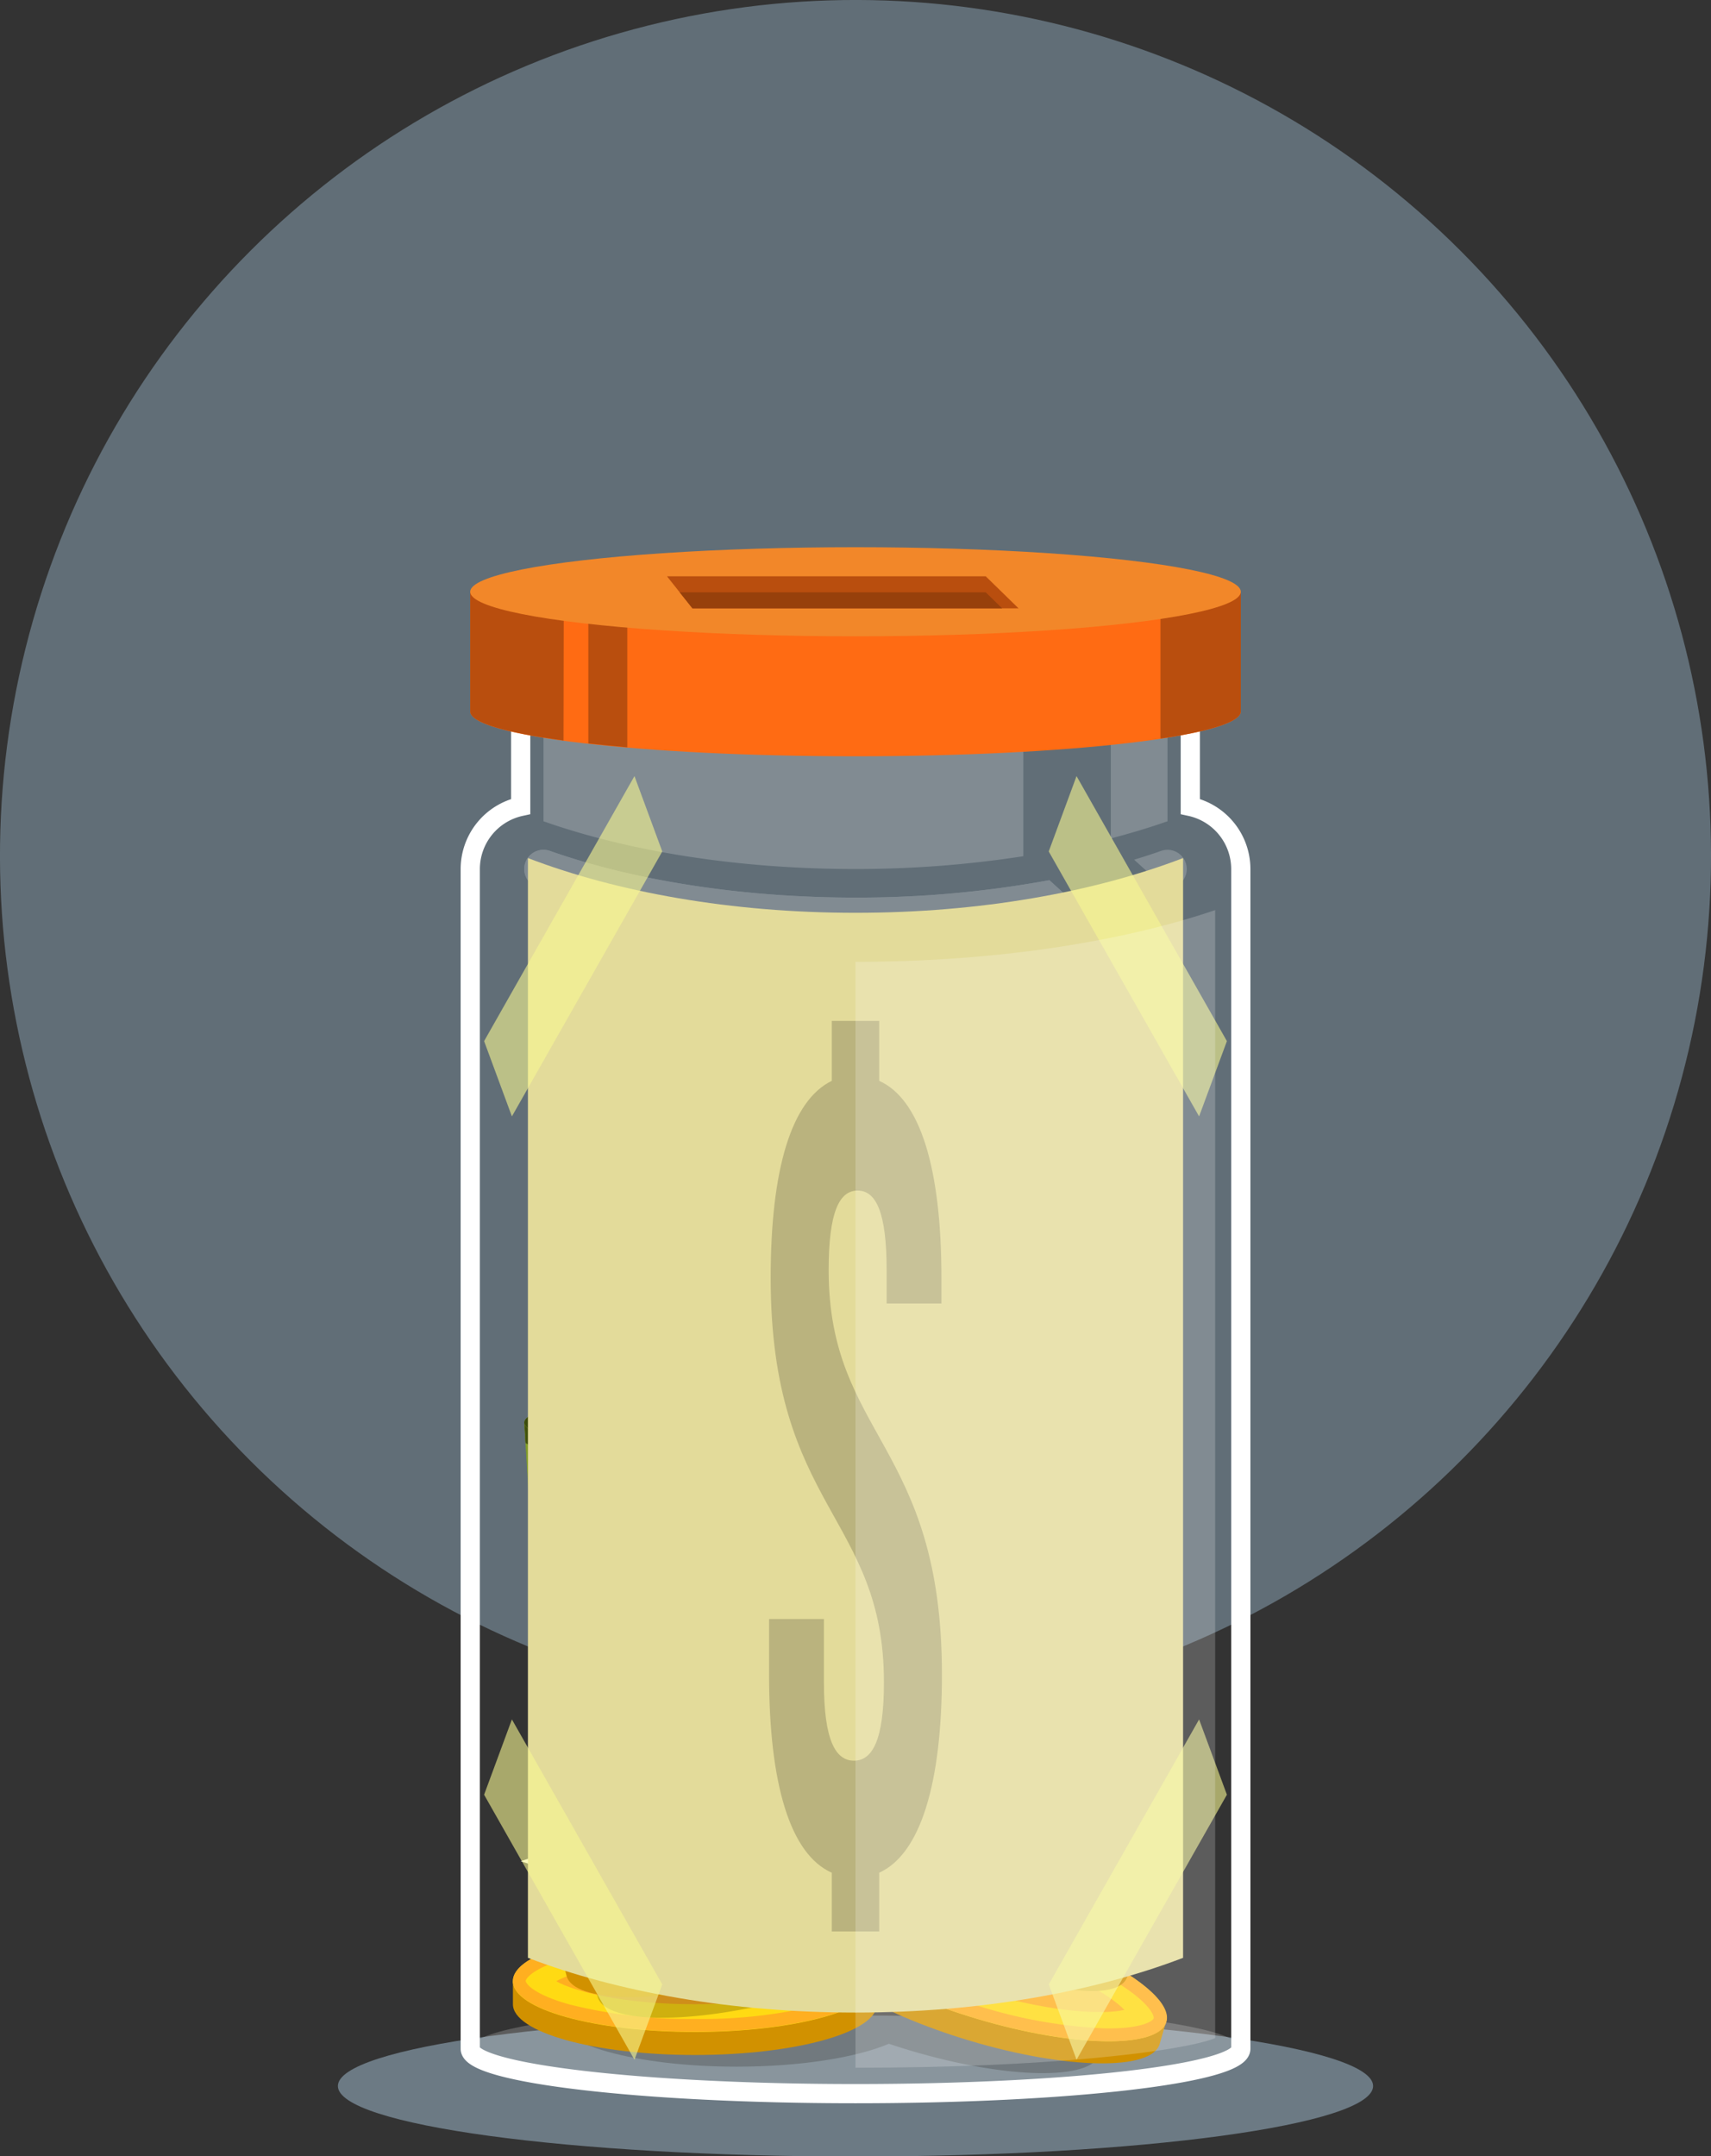 <svg xmlns="http://www.w3.org/2000/svg" viewBox="0 0 267.06 336.44"><rect x="0" y="0" width="267.06" height="336.44" fill="#333333" stroke="none"/><g id="Layer_2" data-name="Layer 2"><g id="OBJECTS"><circle cx="133.53" cy="133.53" r="133.53" transform="translate(-55.31 133.53) rotate(-45)" style="fill:#616e77"/><path d="M135.9,275.29a23.22,23.22,0,1,1-23.22-23.22A23.21,23.21,0,0,1,135.9,275.29Z" style="fill:#ffda13"/><path d="M128,275.29A15.33,15.33,0,1,1,112.68,260,15.33,15.33,0,0,1,128,275.29Z" style="fill:#ffaf20"/><path d="M112.68,255.07a20.22,20.22,0,1,1-20.22,20.22,20.24,20.24,0,0,1,20.22-20.22m0-3a23.22,23.22,0,1,0,23.22,23.22,23.23,23.23,0,0,0-23.22-23.22Z" style="fill:#ffaf20"/><path d="M112.68,252.07a23.22,23.22,0,1,0,23.22,23.22A23.23,23.23,0,0,0,112.68,252.07Z" style="fill:#110e00;opacity:0.2"/><path d="M137.06,169.27a23.22,23.22,0,1,1-23.22-23.22A23.23,23.23,0,0,1,137.06,169.27Z" style="fill:#ffda13"/><path d="M129.16,169.27a15.32,15.32,0,1,1-15.32-15.33A15.32,15.32,0,0,1,129.16,169.27Z" style="fill:#ffaf20"/><path d="M113.84,149.05a20.22,20.22,0,1,1-20.22,20.22,20.24,20.24,0,0,1,20.22-20.22m0-3a23.22,23.22,0,1,0,23.22,23.22,23.22,23.22,0,0,0-23.22-23.22Z" style="fill:#ffaf20"/><path d="M113.84,146.05a23.22,23.22,0,1,0,23.22,23.22A23.22,23.22,0,0,0,113.84,146.05Z" style="fill:#110e00;opacity:0.2"/><path d="M113.84,146.05a23.1,23.1,0,0,0-11.42,3c0,.59-.07,1.19-.07,1.8A23.2,23.2,0,0,0,137,171.06c.05-.59.08-1.19.08-1.79A23.22,23.22,0,0,0,113.84,146.05Z" style="fill:#110e00;opacity:0.2"/><path d="M182.34,285.13a23.22,23.22,0,1,1-23.22-23.22A23.22,23.22,0,0,1,182.34,285.13Z" style="fill:#ffda13"/><path d="M174.45,285.13a15.33,15.33,0,1,1-15.33-15.32A15.32,15.32,0,0,1,174.45,285.13Z" style="fill:#ffaf20"/><path d="M159.12,264.91a20.22,20.22,0,1,1-20.22,20.22,20.24,20.24,0,0,1,20.22-20.22m0-3a23.22,23.22,0,1,0,23.22,23.22,23.23,23.23,0,0,0-23.22-23.22Z" style="fill:#ffaf20"/><path d="M159.12,261.91a23.22,23.22,0,1,0,23.22,23.22A23.23,23.23,0,0,0,159.12,261.91Z" style="fill:#110e00;opacity:0.2"/><path d="M95.89,218.12c-7.87.49-14.17,2.23-14.06,3.89l.73,11.88,25.64-1.59-.77-12.48C107.35,218.5,102.18,217.73,95.89,218.12Z" style="fill:#829f26"/><path d="M95.89,218.12c-7.87.49-14.17,2.23-14.06,3.89l.19,3.17c.1-1.66,2.07-2.56,2.07-2.56,1.31-.71,5.45-1.89,11.93-2.29a30.45,30.45,0,0,1,9.25.52s1.82.42,2.29,1.1l-.13-2.13C107.35,218.5,102.18,217.73,95.89,218.12Z" style="fill:#3b4b0b"/><path d="M107.43,219.82,109,245.33l-9.12.56c-.06-1-1.46-23.57-1.46-23.57S106.9,221.72,107.43,219.82Z" style="fill:#8faf2a"/><path d="M103.12,224s3.06-.41,4.46-1.7l-.15-2.44c-.53,1.9-9,2.5-9,2.5s.06.86.14,2.26l2.21-.27C101.48,224.22,102.29,224.11,103.12,224Z" style="fill:#475a0d"/><polygon points="98.43 222.31 98.65 225.77 100.59 225.65 100.42 223.05 98.43 222.31" style="fill:#475a0d"/><path d="M99.87,224.68c-9.84.6-17.91-.59-18-2.67l4.54,73.55c.13,2.08,8.2,3.27,18,2.66,12.29-.76,22.12-3.48,22-6.08l-4.54-73.55C122,221.19,112.16,223.92,99.87,224.68Z" style="fill:#9dc02e"/><path d="M100,226.89c4-.25,14.12-1.11,19.89-3.74l4.24,68.69c-1.36,1.17-8.23,3.3-19.86,4.17-10.23.76-15.41-.86-18-2.79l.14,2.34c.13,2.08,8.2,3.27,18,2.66,12.29-.76,22.12-3.48,22-6.08l-4.54-73.55c.16,2.6-9.67,5.33-22,6.09-9.84.6-17.91-.59-18-2.67l.19,3.17C86.36,227.4,95.46,227.17,100,226.89Z" style="fill:#4e630e"/><path d="M121.87,219.28l-.18-.09c-.55,1.09-2.73,2.17-6,3.09a4.35,4.35,0,0,0,4.52,5.21,4.37,4.37,0,0,0,2.14-.72Z" style="fill:#4e630e"/><path d="M123.9,287.46a4.34,4.34,0,0,0-2.19,7.91c3-1,4.73-2.12,4.66-3.23l-.26-4.22A4.21,4.21,0,0,0,123.9,287.46Z" style="fill:#4e630e"/><path d="M107.58,222l.12.16Z" style="fill:#475a0d"/><path d="M90.4,244.25a21.84,21.84,0,0,0-7.1,1.66l1.77,28.57a21.31,21.31,0,0,0,7.25.77c10.2-.63,18-8.08,17.51-16.64S100.6,243.63,90.4,244.25Z" style="fill:#4e630e"/><path d="M94.87,224.83c-7.43,0-12.94-1.11-13-2.82l4.54,73.55c.11,1.71,5.61,2.82,13,2.82Z" style="fill:#110e00;opacity:0.2"/><path d="M104.33,256.92a23.22,23.22,0,0,0,21.3,23.14l-2.84-45.87A23.23,23.23,0,0,0,104.33,256.92Z" style="fill:#110e00;opacity:0.2"/><path d="M169.26,304.89c7.86-.49,14.16-2.23,14.06-3.89l-.74-11.88-25.64,1.58.77,12.48C157.8,304.51,163,305.28,169.26,304.89Z" style="fill:#829f26"/><path d="M169.26,304.89c7.86-.49,14.16-2.23,14.06-3.89l-.2-3.17c-.1,1.66-2.06,2.56-2.06,2.56-1.31.71-5.45,1.89-11.94,2.29a30,30,0,0,1-9.25-.53s-1.82-.41-2.29-1.09l.13,2.12C157.8,304.51,163,305.28,169.26,304.89Z" style="fill:#3b4b0b"/><path d="M157.71,303.18l-1.57-25.5,9.12-.56c.06,1,1.45,23.57,1.45,23.57S158.24,301.29,157.71,303.18Z" style="fill:#8faf2a"/><path d="M162,299s-3.06.42-4.46,1.71l.15,2.43c.53-1.89,9-2.49,9-2.49s-.05-.86-.14-2.26l-2.2.27C163.66,298.79,162.85,298.9,162,299Z" style="fill:#475a0d"/><polygon points="166.71 300.69 166.5 297.24 164.56 297.36 164.72 299.96 166.71 300.69" style="fill:#475a0d"/><path d="M165.28,298.33c9.83-.61,17.91.59,18,2.67l-4.55-73.55c-.12-2.08-8.2-3.27-18-2.66-12.29.75-22.13,3.48-22,6.08l4.54,73.54C143.15,301.81,153,299.09,165.28,298.33Z" style="fill:#9dc02e"/><path d="M165.14,296.12c-4,.24-14.12,1.11-19.89,3.74L141,231.17c1.37-1.17,8.24-3.3,19.86-4.17,10.23-.76,15.42.86,18,2.79l-.15-2.34c-.12-2.08-8.2-3.27-18-2.66-12.29.75-22.13,3.48-22,6.08l4.54,73.54c-.16-2.6,9.68-5.32,22-6.08,9.83-.61,17.91.59,18,2.67l-.2-3.17C178.78,295.61,169.68,295.84,165.14,296.12Z" style="fill:#4e630e"/><path d="M143.27,303.73l.18.09c.55-1.09,2.73-2.17,6-3.09a4.31,4.31,0,0,0-4.51-5.21,4.3,4.3,0,0,0-2.14.72Z" style="fill:#4e630e"/><path d="M141.24,235.55a4.34,4.34,0,0,0,2.19-7.91c-3,1-4.73,2.12-4.66,3.23l.26,4.22A4.34,4.34,0,0,0,141.24,235.55Z" style="fill:#4e630e"/><path d="M157.56,301a1.59,1.59,0,0,1-.11-.16Z" style="fill:#475a0d"/><path d="M174.74,278.75a21.52,21.52,0,0,0,7.1-1.65l-1.76-28.57a21.37,21.37,0,0,0-7.25-.77c-10.2.63-18,8.08-17.51,16.64S164.54,279.38,174.74,278.75Z" style="fill:#4e630e"/><path d="M170.27,298.18c7.44,0,12.94,1.1,13,2.82l-4.55-73.55c-.1-1.71-5.61-2.82-13-2.82Z" style="fill:#110e00;opacity:0.2"/><path d="M214.32,325.47c0,6.06-36.17,11-80.79,11s-80.79-4.91-80.79-11,36.17-11,80.79-11S214.32,319.41,214.32,325.47Z" style="fill:#6c7a84"/><ellipse cx="133.53" cy="319.66" rx="60.14" ry="6.96" style="fill:#fff;opacity:0.2"/><path d="M147.72,301.32c-15.05-4.46-28.25-4.68-29.5-.48l-.65,2.19c-.85,0-1.72,0-2.59,0-15.69,0-28.41,3.54-28.41,7.92v3.59c0,4.37,12.72,7.91,28.41,7.91,9.94,0,18.68-1.42,23.76-3.57,1.13.38,2.28.74,3.46,1.09,15.05,4.46,28.25,4.68,29.49.48l1-3.44C174,312.79,162.77,305.78,147.72,301.32Z" style="fill:#110e00;opacity:0.2"/><path d="M154,249a23.22,23.22,0,1,1-23.22-23.23A23.21,23.21,0,0,1,154,249Z" style="fill:#ffda13"/><path d="M146.11,249a15.33,15.33,0,1,1-15.33-15.33A15.32,15.32,0,0,1,146.11,249Z" style="fill:#ffaf20"/><path d="M130.78,228.8A20.22,20.22,0,1,1,110.56,249a20.25,20.25,0,0,1,20.22-20.23m0-3A23.22,23.22,0,1,0,154,249a23.23,23.23,0,0,0-23.22-23.23Z" style="fill:#ffaf20"/><path d="M159.73,111.36H84.83v16.78c13.21,4.65,30.18,7.45,48.7,7.45a171.32,171.32,0,0,0,26.2-2Z" style="fill:#fff;opacity:0.2"/><path d="M173.38,111.36v19.46c3.1-.81,6.06-1.7,8.85-2.68V111.36Z" style="fill:#fff;opacity:0.2"/><g style="opacity:0.2"><path d="M163.79,137.33a166,166,0,0,1-30.26,2.72c-17.43,0-34.37-2.59-47.7-7.29a3,3,0,0,0-2,5.66c14,4.92,31.61,7.63,49.7,7.63a169.36,169.36,0,0,0,35.77-3.71Z" style="fill:#fff"/><path d="M163.79,137.33a166,166,0,0,1-30.26,2.72c-17.43,0-34.37-2.59-47.7-7.29a3,3,0,0,0-2,5.66c14,4.92,31.61,7.63,49.7,7.63a169.36,169.36,0,0,0,35.77-3.71Z" style="fill:#fff"/><path d="M182.14,138.79l1.09-.37a3,3,0,0,0-2-5.66c-1.36.48-2.77.94-4.21,1.37Z" style="fill:#fff"/></g><path d="M185.79,125.83V111.36H81.27v14.47a10,10,0,0,0-7.87,9.76V319.66c0,3.84,26.92,7,60.13,7s60.14-3.12,60.14-7V135.59A10,10,0,0,0,185.79,125.83Z" style="fill:none;stroke:#fff;stroke-miterlimit:10;stroke-width:3px"/><path d="M193.67,111c0,3.84-26.93,7-60.14,7s-60.13-3.12-60.13-7V92.33H193.67Z" style="fill:#ff6b13"/><path d="M88,92.33H73.4V111c0,1.74,5.49,3.32,14.56,4.54Z" style="fill:#b94e0e"/><path d="M181.13,115.24c7.85-1.17,12.54-2.65,12.54-4.25V92.33H181.13Z" style="fill:#b94e0e"/><path d="M91.83,116q2.86.31,6.08.6V92.33H91.83Z" style="fill:#b94e0e"/><ellipse cx="133.53" cy="92.33" rx="60.14" ry="6.95" style="fill:#f28729"/><polygon points="158.98 94.92 108.08 94.92 104.11 89.92 153.86 89.92 158.98 94.92" style="fill:#b94e0e"/><polygon points="106.09 92.42 108.08 94.92 156.42 94.92 153.86 92.42 106.09 92.42" style="fill:#97400b"/><path d="M136.88,312.71c0,4.38-12.72,7.92-28.41,7.92s-28.41-3.54-28.41-7.92v-3.59h56.82Z" style="fill:#d19100"/><path d="M136.88,309.12c0,4.37-12.72,7.92-28.41,7.92s-28.41-3.55-28.41-7.92,12.72-7.92,28.41-7.92S136.88,304.75,136.88,309.12Z" style="fill:#ffda13"/><path d="M108.47,303.2A76.19,76.19,0,0,1,128,305.45c5.69,1.59,6.85,3.3,6.85,3.67s-1.16,2.09-6.85,3.67A76.19,76.19,0,0,1,108.47,315a76.19,76.19,0,0,1-19.56-2.25c-5.69-1.58-6.85-3.29-6.85-3.67s1.16-2.08,6.85-3.67a76.19,76.19,0,0,1,19.56-2.25m0-2c-15.69,0-28.41,3.55-28.41,7.92S92.78,317,108.47,317s28.41-3.55,28.41-7.92-12.72-7.92-28.41-7.92Z" style="fill:#ffaf20"/><path d="M108.47,305.53c11.55,0,19,2.08,21.65,3.59-2.61,1.51-10.11,3.59-21.65,3.59s-19-2.08-21.65-3.59c2.61-1.51,10.1-3.59,21.65-3.59" style="fill:#ffaf20"/><path d="M136.17,307.36c-2.87-3.52-14.18-6.16-27.7-6.16a94,94,0,0,0-11.68.71c-3.2,2.21-4.89,4.38-4.43,6.13l.91,3.47c1.11,4.23,14.31,4.43,29.49.45A90.24,90.24,0,0,0,136.17,307.36Z" style="fill:#110e00;opacity:0.2"/><path d="M181,318.92c-1.25,4.19-14.45,4-29.5-.48s-26.23-11.48-25-15.67l1-3.44L182,315.48Z" style="fill:#d19100"/><path d="M182,315.48c-1.25,4.19-14.45,4-29.5-.49s-26.23-11.47-25-15.66,14.45-4,29.49.48S183.23,311.28,182,315.48Z" style="fill:#ffda13"/><path d="M156.42,301.73a75.94,75.94,0,0,1,18.12,7.71c5,3.14,5.63,5.11,5.53,5.47s-1.71,1.66-7.62,1.57a76.55,76.55,0,0,1-19.39-3.4A76.49,76.49,0,0,1,135,305.37c-5-3.14-5.64-5.11-5.53-5.47s1.7-1.67,7.62-1.57a75.6,75.6,0,0,1,19.38,3.4m.57-1.92c-15-4.46-28.25-4.67-29.49-.48s9.95,11.21,25,15.66,28.25,4.68,29.5.49-10-11.21-25-15.67Z" style="fill:#ffaf20"/><path d="M155.76,304c11.07,3.28,17.67,7.41,19.74,9.59-2.93.71-10.71.57-21.78-2.71s-17.66-7.4-19.74-9.59c2.93-.71,10.71-.57,21.78,2.71" style="fill:#ffaf20"/><path d="M127.5,299.33l-1,3.44c-.53,1.77,1.17,4,4.43,6.41,8.68-3.61,14.19-7.83,13.4-10.83l-.38-1.44C135,295.64,128.36,296.43,127.5,299.33Z" style="fill:#110e00;opacity:0.2"/><path d="M143.4,293.87c1.11,4.22-10.3,10.88-25.48,14.86s-28.38,3.77-29.49-.46l-.91-3.47,55-14.41Z" style="fill:#d19100"/><path d="M142.49,290.39c1.11,4.23-10.3,10.89-25.48,14.86S88.63,309,87.52,304.8s10.3-10.89,25.48-14.86S141.38,286.16,142.49,290.39Z" style="fill:#ffda13"/><path d="M113.5,291.87A75.91,75.91,0,0,1,133,289.09c5.91.09,7.47,1.45,7.57,1.81s-.6,2.31-5.71,5.29a76.21,76.21,0,0,1-18.35,7.13A76.34,76.34,0,0,1,97,306.11c-5.91-.1-7.47-1.46-7.57-1.82s.6-2.31,5.71-5.29a76.12,76.12,0,0,1,18.34-7.13m-.5-1.93c-15.18,4-26.59,10.63-25.48,14.86s14.31,4.43,29.49.45,26.59-10.63,25.48-14.86S128.18,286,113,289.94Z" style="fill:#ffaf20"/><path d="M114.09,294.12c11.17-2.92,18.95-2.82,21.86-2-2.14,2.12-8.87,6-20,9s-18.94,2.81-21.85,2c2.14-2.13,8.86-6,20-9" style="fill:#ffaf20"/><path d="M143.4,293.87l-.91-3.48c-.92-3.51-10.2-4.25-22-2.11-1.21,3.13,4.55,9,13.8,14.47C140.42,299.64,144.05,296.34,143.4,293.87Z" style="fill:#110e00;opacity:0.2"/><polygon points="100.59 201.64 99.51 198.49 98.43 201.64 95.28 202.72 98.43 203.79 99.51 206.95 100.59 203.79 103.74 202.72 100.59 201.64" style="fill:#fff"/><polygon points="175.52 189.77 174.45 186.62 173.37 189.77 170.22 190.85 173.37 191.93 174.45 195.08 175.52 191.93 178.68 190.85 175.52 189.77" style="fill:#fff"/><polygon points="89.3 154.77 87.95 150.85 86.62 154.77 82.69 156.11 86.62 157.45 87.95 161.37 89.3 157.45 93.22 156.11 89.3 154.77" style="fill:#fff"/><polygon points="172.59 276.17 171.25 272.24 169.91 276.17 165.99 277.51 169.91 278.84 171.25 282.77 172.59 278.84 176.51 277.51 172.59 276.17" style="fill:#fff"/><polygon points="87.9 289.05 86.56 285.13 85.22 289.05 81.3 290.39 85.22 291.73 86.56 295.65 87.9 291.73 91.83 290.39 87.9 289.05" style="fill:#fff"/><polygon points="105.06 278.8 103.72 274.88 102.38 278.8 98.46 280.14 102.38 281.48 103.72 285.4 105.06 281.48 108.98 280.14 105.06 278.8" style="fill:#fff"/><polygon points="172.59 154.77 171.25 150.85 169.91 154.77 165.99 156.11 169.91 157.45 171.25 161.37 172.59 157.45 176.51 156.11 172.59 154.77" style="fill:#fff"/><path d="M175.86,308.65c-1.84,4-14.87,1.8-29.1-4.83s-24.25-15.22-22.41-19.18l1.52-3.26,51.51,24Z" style="fill:#d19100"/><path d="M177.38,305.39c-1.85,4-14.88,1.8-29.1-4.83S124,285.35,125.87,281.38s14.88-1.8,29.1,4.83S179.23,301.43,177.38,305.39Z" style="fill:#ffda13"/><path d="M154.12,288a76.26,76.26,0,0,1,16.78,10.3c4.49,3.84,4.82,5.89,4.67,6.23s-1.94,1.4-7.77.43a76.7,76.7,0,0,1-18.68-6.23,76.27,76.27,0,0,1-16.77-10.3c-4.49-3.84-4.82-5.89-4.67-6.22s1.94-1.4,7.77-.43A75.87,75.87,0,0,1,154.12,288m.85-1.81c-14.22-6.63-27.25-8.79-29.1-4.83s8.19,12.55,22.41,19.18,27.25,8.79,29.1,4.83S169.2,292.84,155,286.21Z" style="fill:#ffaf20"/><path d="M153.14,290.13c10.47,4.88,16.39,9.93,18.11,12.41-3,.26-10.68-1-21.14-5.9s-16.38-9.93-18.11-12.4c3-.27,10.68,1,21.14,5.89" style="fill:#ffaf20"/><path d="M82.4,305.47c13.93,5.33,31.72,8.54,51.13,8.54s37.2-3.21,51.13-8.54V133.88c-13.93,5.33-31.72,8.54-51.13,8.54s-37.2-3.21-51.13-8.54Z" style="fill:#e3db9a"/><path d="M129.83,168.64v-9.35h7.4v9.35c6.42,2.88,9.71,13.67,9.71,30.74v4h-8.55v-5.22c0-9-1.65-12.4-4.53-12.4s-4.52,3.41-4.52,12.4c0,25.89,17.68,27.15,17.68,63.11,0,17.08-3.37,28-9.79,30.92v9.17h-7.4v-9.17c-6.5-2.87-9.79-13.84-9.79-30.92V252.6h8.56v9.89c0,9,1.8,12.22,4.69,12.22s4.68-3.23,4.68-12.22c0-25.89-17.68-27.15-17.68-63.11C120.29,182.49,123.5,171.7,129.83,168.64Z" style="fill:#bab37e"/><polygon points="75.56 162.44 79.9 174.19 103.37 132.85 99.03 121.09 75.56 162.44" style="fill:#f6f792;opacity:0.6"/><polygon points="168.03 121.09 163.69 132.85 187.16 174.19 191.5 162.44 168.03 121.09" style="fill:#f6f792;opacity:0.6"/><polygon points="191.5 280.02 187.16 268.27 163.7 309.61 168.03 321.37 191.5 280.02" style="fill:#f6f792;opacity:0.6"/><polygon points="99.03 321.37 103.37 309.61 79.9 268.27 75.56 280.02 99.03 321.37" style="fill:#f6f792;opacity:0.6"/><path d="M189.67,318V142c-14.75,5-34.47,8.07-56.14,8.07V322.62C163.78,322.62,184.5,320.06,189.67,318Z" style="fill:#fff;opacity:0.2"/></g></g></svg>